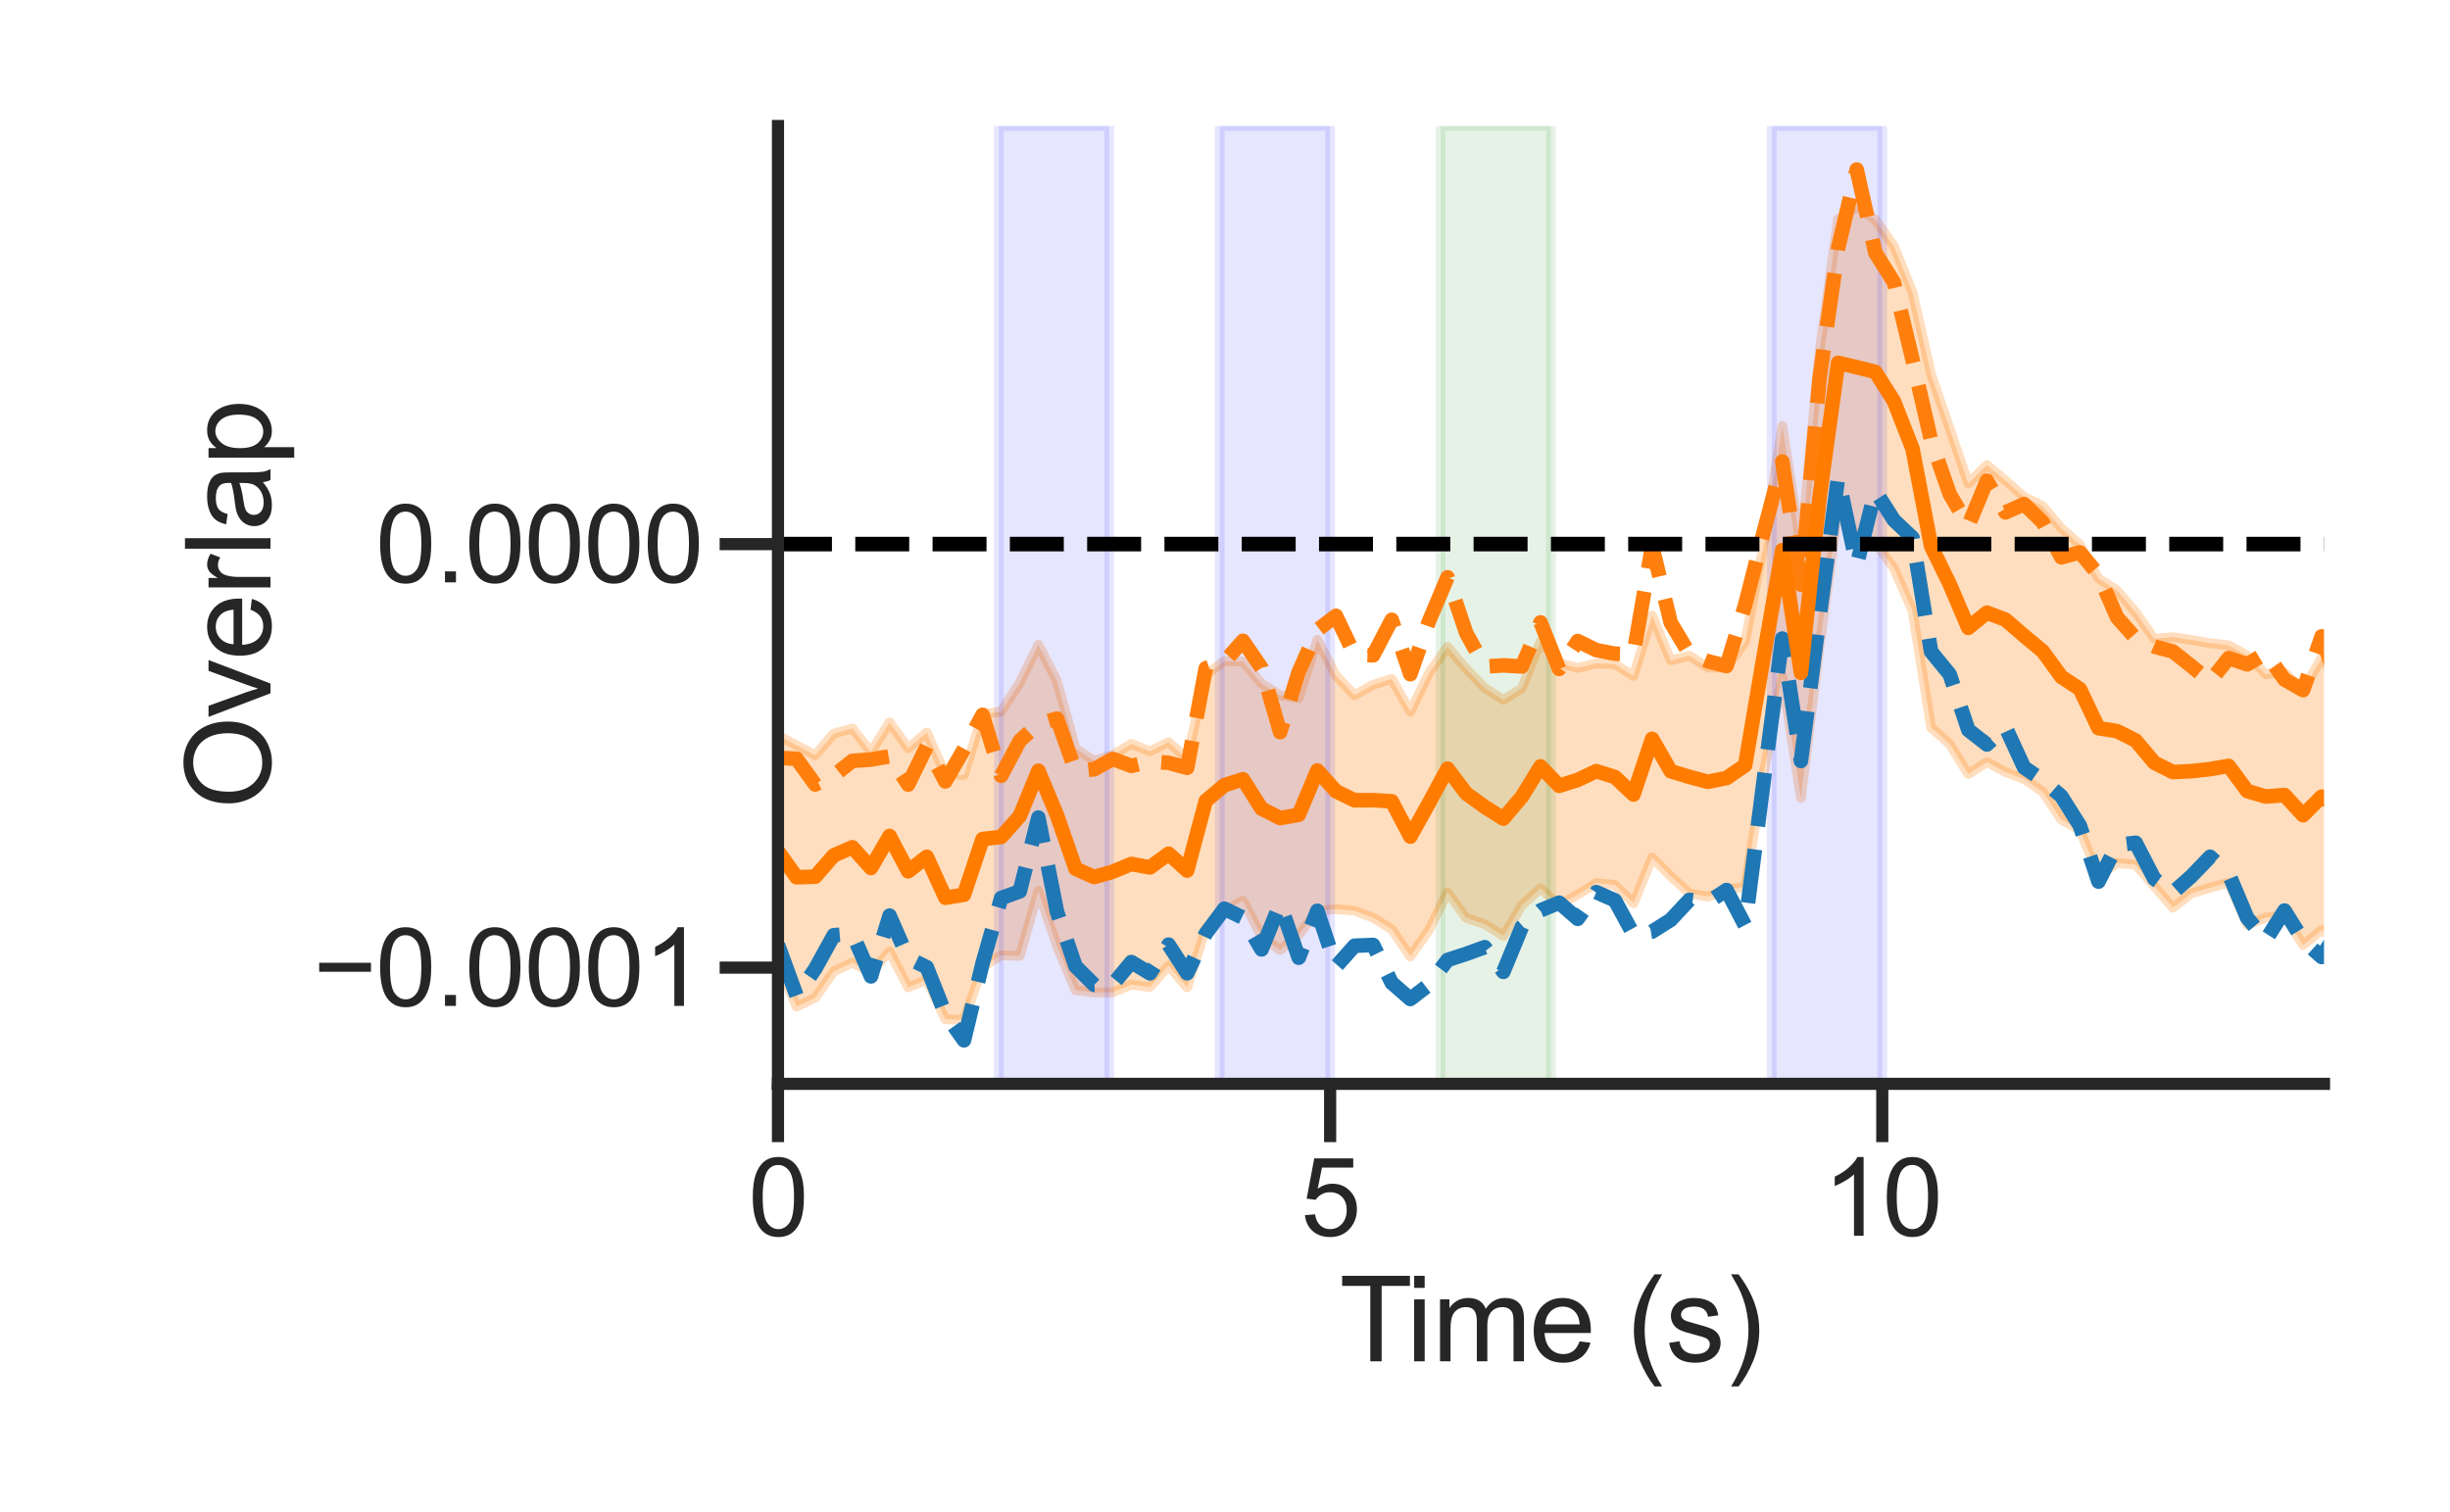 <?xml version="1.0" encoding="utf-8" standalone="no"?>
<!DOCTYPE svg PUBLIC "-//W3C//DTD SVG 1.1//EN"
  "http://www.w3.org/Graphics/SVG/1.1/DTD/svg11.dtd">
<svg xmlns:xlink="http://www.w3.org/1999/xlink" width="504pt" height="311.04pt" viewBox="0 0 504 311.04" xmlns="http://www.w3.org/2000/svg" version="1.1">
 <defs>
  <style type="text/css">*{stroke-linejoin: round; stroke-linecap: butt}</style>
 </defs>
 <g id="figure_1">
  <g id="patch_1">
   <path d="M 0 311.04 
L 504 311.04 
L 504 0 
L 0 0 
z
" style="fill: #ffffff"/>
  </g>
  <g id="axes_1">
   <g id="patch_2">
    <path d="M 160.042 222.978 
L 478.08 222.978 
L 478.08 25.92 
L 160.042 25.92 
z
" style="fill: #ffffff"/>
   </g>
   <g id="matplotlib.axis_1">
    <g id="xtick_1">
     <g id="line2d_1">
      <defs>
       <path id="mecf8868e47" d="M 0 0 
L 0 12 
" style="stroke: #262626; stroke-width: 2.5"/>
      </defs>
      <g>
       <use xlink:href="#mecf8868e47" x="160.042" y="222.978" style="fill: #262626; stroke: #262626; stroke-width: 2.5"/>
      </g>
     </g>
     <g id="text_1">
      <!-- 0 -->
      <g style="fill: #262626" transform="translate(153.925 254.225) scale(0.22 -0.22)">
       <defs>
        <path id="ArialMT-30" d="M 266 2259 
Q 266 3072 433 3567 
Q 600 4063 929 4331 
Q 1259 4600 1759 4600 
Q 2128 4600 2406 4451 
Q 2684 4303 2865 4023 
Q 3047 3744 3150 3342 
Q 3253 2941 3253 2259 
Q 3253 1453 3087 958 
Q 2922 463 2592 192 
Q 2263 -78 1759 -78 
Q 1097 -78 719 397 
Q 266 969 266 2259 
z
M 844 2259 
Q 844 1131 1108 757 
Q 1372 384 1759 384 
Q 2147 384 2411 759 
Q 2675 1134 2675 2259 
Q 2675 3391 2411 3762 
Q 2147 4134 1753 4134 
Q 1366 4134 1134 3806 
Q 844 3388 844 2259 
z
" transform="scale(0.016)"/>
       </defs>
       <use xlink:href="#ArialMT-30"/>
      </g>
     </g>
    </g>
    <g id="xtick_2">
     <g id="line2d_2">
      <g>
       <use xlink:href="#mecf8868e47" x="273.627" y="222.978" style="fill: #262626; stroke: #262626; stroke-width: 2.5"/>
      </g>
     </g>
     <g id="text_2">
      <!-- 5 -->
      <g style="fill: #262626" transform="translate(267.51 254.225) scale(0.22 -0.22)">
       <defs>
        <path id="ArialMT-35" d="M 266 1200 
L 856 1250 
Q 922 819 1161 601 
Q 1400 384 1738 384 
Q 2144 384 2425 690 
Q 2706 997 2706 1503 
Q 2706 1984 2436 2262 
Q 2166 2541 1728 2541 
Q 1456 2541 1237 2417 
Q 1019 2294 894 2097 
L 366 2166 
L 809 4519 
L 3088 4519 
L 3088 3981 
L 1259 3981 
L 1013 2750 
Q 1425 3038 1878 3038 
Q 2478 3038 2890 2622 
Q 3303 2206 3303 1553 
Q 3303 931 2941 478 
Q 2500 -78 1738 -78 
Q 1113 -78 717 272 
Q 322 622 266 1200 
z
" transform="scale(0.016)"/>
       </defs>
       <use xlink:href="#ArialMT-35"/>
      </g>
     </g>
    </g>
    <g id="xtick_3">
     <g id="line2d_3">
      <g>
       <use xlink:href="#mecf8868e47" x="387.212" y="222.978" style="fill: #262626; stroke: #262626; stroke-width: 2.5"/>
      </g>
     </g>
     <g id="text_3">
      <!-- 10 -->
      <g style="fill: #262626" transform="translate(374.978 254.225) scale(0.22 -0.22)">
       <defs>
        <path id="ArialMT-31" d="M 2384 0 
L 1822 0 
L 1822 3584 
Q 1619 3391 1289 3197 
Q 959 3003 697 2906 
L 697 3450 
Q 1169 3672 1522 3987 
Q 1875 4303 2022 4600 
L 2384 4600 
L 2384 0 
z
" transform="scale(0.016)"/>
       </defs>
       <use xlink:href="#ArialMT-31"/>
       <use xlink:href="#ArialMT-30" x="55.615"/>
      </g>
     </g>
    </g>
    <g id="text_4">
     <!-- Time (s) -->
     <g style="fill: #262626" transform="translate(275.522 280.069) scale(0.24 -0.24)">
      <defs>
       <path id="ArialMT-54" d="M 1659 0 
L 1659 4041 
L 150 4041 
L 150 4581 
L 3781 4581 
L 3781 4041 
L 2266 4041 
L 2266 0 
L 1659 0 
z
" transform="scale(0.016)"/>
       <path id="ArialMT-69" d="M 425 3934 
L 425 4581 
L 988 4581 
L 988 3934 
L 425 3934 
z
M 425 0 
L 425 3319 
L 988 3319 
L 988 0 
L 425 0 
z
" transform="scale(0.016)"/>
       <path id="ArialMT-6d" d="M 422 0 
L 422 3319 
L 925 3319 
L 925 2853 
Q 1081 3097 1340 3245 
Q 1600 3394 1931 3394 
Q 2300 3394 2536 3241 
Q 2772 3088 2869 2813 
Q 3263 3394 3894 3394 
Q 4388 3394 4653 3120 
Q 4919 2847 4919 2278 
L 4919 0 
L 4359 0 
L 4359 2091 
Q 4359 2428 4304 2576 
Q 4250 2725 4106 2815 
Q 3963 2906 3769 2906 
Q 3419 2906 3187 2673 
Q 2956 2441 2956 1928 
L 2956 0 
L 2394 0 
L 2394 2156 
Q 2394 2531 2256 2718 
Q 2119 2906 1806 2906 
Q 1569 2906 1367 2781 
Q 1166 2656 1075 2415 
Q 984 2175 984 1722 
L 984 0 
L 422 0 
z
" transform="scale(0.016)"/>
       <path id="ArialMT-65" d="M 2694 1069 
L 3275 997 
Q 3138 488 2766 206 
Q 2394 -75 1816 -75 
Q 1088 -75 661 373 
Q 234 822 234 1631 
Q 234 2469 665 2931 
Q 1097 3394 1784 3394 
Q 2450 3394 2872 2941 
Q 3294 2488 3294 1666 
Q 3294 1616 3291 1516 
L 816 1516 
Q 847 969 1125 678 
Q 1403 388 1819 388 
Q 2128 388 2347 550 
Q 2566 713 2694 1069 
z
M 847 1978 
L 2700 1978 
Q 2663 2397 2488 2606 
Q 2219 2931 1791 2931 
Q 1403 2931 1139 2672 
Q 875 2413 847 1978 
z
" transform="scale(0.016)"/>
       <path id="ArialMT-20" transform="scale(0.016)"/>
       <path id="ArialMT-28" d="M 1497 -1347 
Q 1031 -759 709 28 
Q 388 816 388 1659 
Q 388 2403 628 3084 
Q 909 3875 1497 4659 
L 1900 4659 
Q 1522 4009 1400 3731 
Q 1209 3300 1100 2831 
Q 966 2247 966 1656 
Q 966 153 1900 -1347 
L 1497 -1347 
z
" transform="scale(0.016)"/>
       <path id="ArialMT-73" d="M 197 991 
L 753 1078 
Q 800 744 1014 566 
Q 1228 388 1613 388 
Q 2000 388 2187 545 
Q 2375 703 2375 916 
Q 2375 1106 2209 1216 
Q 2094 1291 1634 1406 
Q 1016 1563 777 1677 
Q 538 1791 414 1992 
Q 291 2194 291 2438 
Q 291 2659 392 2848 
Q 494 3038 669 3163 
Q 800 3259 1026 3326 
Q 1253 3394 1513 3394 
Q 1903 3394 2198 3281 
Q 2494 3169 2634 2976 
Q 2775 2784 2828 2463 
L 2278 2388 
Q 2241 2644 2061 2787 
Q 1881 2931 1553 2931 
Q 1166 2931 1000 2803 
Q 834 2675 834 2503 
Q 834 2394 903 2306 
Q 972 2216 1119 2156 
Q 1203 2125 1616 2013 
Q 2213 1853 2448 1751 
Q 2684 1650 2818 1456 
Q 2953 1263 2953 975 
Q 2953 694 2789 445 
Q 2625 197 2315 61 
Q 2006 -75 1616 -75 
Q 969 -75 630 194 
Q 291 463 197 991 
z
" transform="scale(0.016)"/>
       <path id="ArialMT-29" d="M 791 -1347 
L 388 -1347 
Q 1322 153 1322 1656 
Q 1322 2244 1188 2822 
Q 1081 3291 891 3722 
Q 769 4003 388 4659 
L 791 4659 
Q 1378 3875 1659 3084 
Q 1900 2403 1900 1659 
Q 1900 816 1576 28 
Q 1253 -759 791 -1347 
z
" transform="scale(0.016)"/>
      </defs>
      <use xlink:href="#ArialMT-54"/>
      <use xlink:href="#ArialMT-69" x="57.334"/>
      <use xlink:href="#ArialMT-6d" x="79.551"/>
      <use xlink:href="#ArialMT-65" x="162.852"/>
      <use xlink:href="#ArialMT-20" x="218.467"/>
      <use xlink:href="#ArialMT-28" x="246.25"/>
      <use xlink:href="#ArialMT-73" x="279.551"/>
      <use xlink:href="#ArialMT-29" x="329.551"/>
     </g>
    </g>
   </g>
   <g id="matplotlib.axis_2">
    <g id="ytick_1">
     <g id="line2d_4">
      <defs>
       <path id="m9cc5424001" d="M 0 0 
L -12 0 
" style="stroke: #262626; stroke-width: 2.5"/>
      </defs>
      <g>
       <use xlink:href="#m9cc5424001" x="160.042" y="199.077" style="fill: #262626; stroke: #262626; stroke-width: 2.5"/>
      </g>
     </g>
     <g id="text_5">
      <!-- −0.0001 -->
      <g style="fill: #262626" transform="translate(64.41 206.951) scale(0.22 -0.22)">
       <defs>
        <path id="ArialMT-2212" d="M 3381 1997 
L 356 1997 
L 356 2522 
L 3381 2522 
L 3381 1997 
z
" transform="scale(0.016)"/>
        <path id="ArialMT-2e" d="M 581 0 
L 581 641 
L 1222 641 
L 1222 0 
L 581 0 
z
" transform="scale(0.016)"/>
       </defs>
       <use xlink:href="#ArialMT-2212"/>
       <use xlink:href="#ArialMT-30" x="58.398"/>
       <use xlink:href="#ArialMT-2e" x="114.014"/>
       <use xlink:href="#ArialMT-30" x="141.797"/>
       <use xlink:href="#ArialMT-30" x="197.412"/>
       <use xlink:href="#ArialMT-30" x="253.027"/>
       <use xlink:href="#ArialMT-31" x="308.643"/>
      </g>
     </g>
    </g>
    <g id="ytick_2">
     <g id="line2d_5">
      <g>
       <use xlink:href="#m9cc5424001" x="160.042" y="111.936" style="fill: #262626; stroke: #262626; stroke-width: 2.5"/>
      </g>
     </g>
     <g id="text_6">
      <!-- 0.0000 -->
      <g style="fill: #262626" transform="translate(77.26 119.81) scale(0.22 -0.22)">
       <use xlink:href="#ArialMT-30"/>
       <use xlink:href="#ArialMT-2e" x="55.615"/>
       <use xlink:href="#ArialMT-30" x="83.398"/>
       <use xlink:href="#ArialMT-30" x="139.014"/>
       <use xlink:href="#ArialMT-30" x="194.629"/>
       <use xlink:href="#ArialMT-30" x="250.244"/>
      </g>
     </g>
    </g>
    <g id="text_7">
     <!-- Overlap -->
     <g style="fill: #262626" transform="translate(55.64 166.464) rotate(-90) scale(0.24 -0.24)">
      <defs>
       <path id="ArialMT-4f" d="M 309 2231 
Q 309 3372 921 4017 
Q 1534 4663 2503 4663 
Q 3138 4663 3647 4359 
Q 4156 4056 4423 3514 
Q 4691 2972 4691 2284 
Q 4691 1588 4409 1038 
Q 4128 488 3612 205 
Q 3097 -78 2500 -78 
Q 1853 -78 1343 234 
Q 834 547 571 1087 
Q 309 1628 309 2231 
z
M 934 2222 
Q 934 1394 1379 917 
Q 1825 441 2497 441 
Q 3181 441 3623 922 
Q 4066 1403 4066 2288 
Q 4066 2847 3877 3264 
Q 3688 3681 3323 3911 
Q 2959 4141 2506 4141 
Q 1863 4141 1398 3698 
Q 934 3256 934 2222 
z
" transform="scale(0.016)"/>
       <path id="ArialMT-76" d="M 1344 0 
L 81 3319 
L 675 3319 
L 1388 1331 
Q 1503 1009 1600 663 
Q 1675 925 1809 1294 
L 2547 3319 
L 3125 3319 
L 1869 0 
L 1344 0 
z
" transform="scale(0.016)"/>
       <path id="ArialMT-72" d="M 416 0 
L 416 3319 
L 922 3319 
L 922 2816 
Q 1116 3169 1280 3281 
Q 1444 3394 1641 3394 
Q 1925 3394 2219 3213 
L 2025 2691 
Q 1819 2813 1613 2813 
Q 1428 2813 1281 2702 
Q 1134 2591 1072 2394 
Q 978 2094 978 1738 
L 978 0 
L 416 0 
z
" transform="scale(0.016)"/>
       <path id="ArialMT-6c" d="M 409 0 
L 409 4581 
L 972 4581 
L 972 0 
L 409 0 
z
" transform="scale(0.016)"/>
       <path id="ArialMT-61" d="M 2588 409 
Q 2275 144 1986 34 
Q 1697 -75 1366 -75 
Q 819 -75 525 192 
Q 231 459 231 875 
Q 231 1119 342 1320 
Q 453 1522 633 1644 
Q 813 1766 1038 1828 
Q 1203 1872 1538 1913 
Q 2219 1994 2541 2106 
Q 2544 2222 2544 2253 
Q 2544 2597 2384 2738 
Q 2169 2928 1744 2928 
Q 1347 2928 1158 2789 
Q 969 2650 878 2297 
L 328 2372 
Q 403 2725 575 2942 
Q 747 3159 1072 3276 
Q 1397 3394 1825 3394 
Q 2250 3394 2515 3294 
Q 2781 3194 2906 3042 
Q 3031 2891 3081 2659 
Q 3109 2516 3109 2141 
L 3109 1391 
Q 3109 606 3145 398 
Q 3181 191 3288 0 
L 2700 0 
Q 2613 175 2588 409 
z
M 2541 1666 
Q 2234 1541 1622 1453 
Q 1275 1403 1131 1340 
Q 988 1278 909 1158 
Q 831 1038 831 891 
Q 831 666 1001 516 
Q 1172 366 1500 366 
Q 1825 366 2078 508 
Q 2331 650 2450 897 
Q 2541 1088 2541 1459 
L 2541 1666 
z
" transform="scale(0.016)"/>
       <path id="ArialMT-70" d="M 422 -1272 
L 422 3319 
L 934 3319 
L 934 2888 
Q 1116 3141 1344 3267 
Q 1572 3394 1897 3394 
Q 2322 3394 2647 3175 
Q 2972 2956 3137 2557 
Q 3303 2159 3303 1684 
Q 3303 1175 3120 767 
Q 2938 359 2589 142 
Q 2241 -75 1856 -75 
Q 1575 -75 1351 44 
Q 1128 163 984 344 
L 984 -1272 
L 422 -1272 
z
M 931 1641 
Q 931 1000 1190 694 
Q 1450 388 1819 388 
Q 2194 388 2461 705 
Q 2728 1022 2728 1688 
Q 2728 2322 2467 2637 
Q 2206 2953 1844 2953 
Q 1484 2953 1207 2617 
Q 931 2281 931 1641 
z
" transform="scale(0.016)"/>
      </defs>
      <use xlink:href="#ArialMT-4f"/>
      <use xlink:href="#ArialMT-76" x="77.783"/>
      <use xlink:href="#ArialMT-65" x="127.783"/>
      <use xlink:href="#ArialMT-72" x="183.398"/>
      <use xlink:href="#ArialMT-6c" x="216.699"/>
      <use xlink:href="#ArialMT-61" x="238.916"/>
      <use xlink:href="#ArialMT-70" x="294.531"/>
     </g>
    </g>
   </g>
   <g id="PolyCollection_1">
    <defs>
     <path id="mbda195f659" d="M 160.042 -159.749 
L 160.042 -112.92 
L 163.868 -103.945 
L 167.694 -105.766 
L 171.52 -111.203 
L 175.346 -112.995 
L 179.172 -110.985 
L 182.998 -115.309 
L 186.824 -107.892 
L 190.65 -109.466 
L 194.476 -101.34 
L 198.302 -101.223 
L 202.128 -112.11 
L 205.954 -114.507 
L 209.78 -114.379 
L 213.606 -127.738 
L 217.432 -116.46 
L 221.258 -107.326 
L 225.084 -106.866 
L 228.91 -106.881 
L 232.736 -108.457 
L 236.562 -107.965 
L 240.388 -112.376 
L 244.214 -107.9 
L 248.04 -119.99 
L 251.866 -123.557 
L 255.692 -125.728 
L 259.518 -118.444 
L 263.344 -115.588 
L 267.171 -118.716 
L 270.997 -123.627 
L 274.823 -124.014 
L 278.649 -123.666 
L 282.475 -122.227 
L 286.301 -119.864 
L 290.127 -114.255 
L 293.953 -119.718 
L 297.779 -127.454 
L 301.605 -122.212 
L 305.431 -120.91 
L 309.257 -118.463 
L 313.083 -124.797 
L 316.909 -128.272 
L 320.735 -124.858 
L 324.561 -126.976 
L 328.387 -129.377 
L 332.213 -128.987 
L 336.039 -125.213 
L 339.865 -134.622 
L 343.691 -130.773 
L 347.517 -127.265 
L 351.343 -126.554 
L 355.169 -128.074 
L 358.995 -128.572 
L 362.821 -152.103 
L 366.647 -171.776 
L 370.473 -146.864 
L 374.299 -178.066 
L 378.125 -206.154 
L 381.951 -200.905 
L 385.777 -199.394 
L 389.603 -194.144 
L 393.429 -185.382 
L 397.255 -161.372 
L 401.081 -157.955 
L 404.907 -151.789 
L 408.733 -154.257 
L 412.559 -152.201 
L 416.385 -150.766 
L 420.211 -148.178 
L 424.037 -142.415 
L 427.863 -140.281 
L 431.689 -130.843 
L 435.515 -133.489 
L 439.342 -133.136 
L 443.168 -128.747 
L 446.994 -124.268 
L 450.82 -127.257 
L 454.646 -128.407 
L 458.472 -129.453 
L 462.298 -120.769 
L 466.124 -122.297 
L 469.95 -122.697 
L 473.776 -116.591 
L 477.602 -119.702 
L 481.428 -117.075 
L 485.254 -124.846 
L 489.08 -115.789 
L 492.906 -113.393 
L 496.732 -107.649 
L 500.558 -110.055 
L 504.384 -108.431 
L 508.21 -112.25 
L 512.036 -105.687 
L 515.862 -108.896 
L 519.688 -110.585 
L 523.514 -107.899 
L 527.34 -105.007 
L 531.166 -102.334 
L 534.992 -101.272 
L 538.818 -106.059 
L 542.644 -104.041 
L 546.47 -102.347 
L 550.296 -109.188 
L 554.122 -107.838 
L 557.948 -106.249 
L 561.774 -110.474 
L 565.6 -108.924 
L 569.426 -111.69 
L 573.252 -109.046 
L 577.078 -114.37 
L 580.904 -113.534 
L 584.73 -111.698 
L 588.556 -115.113 
L 592.382 -118.446 
L 596.208 -121.415 
L 596.208 -177.1 
L 596.208 -177.1 
L 592.382 -177.253 
L 588.556 -165.808 
L 584.73 -165.795 
L 580.904 -170.493 
L 577.078 -167.364 
L 573.252 -166.649 
L 569.426 -169.739 
L 565.6 -161.722 
L 561.774 -163.429 
L 557.948 -166.293 
L 554.122 -159.645 
L 550.296 -159.015 
L 546.47 -158.312 
L 542.644 -153.888 
L 538.818 -159.258 
L 534.992 -151.718 
L 531.166 -155.675 
L 527.34 -154.567 
L 523.514 -156.617 
L 519.688 -160.759 
L 515.862 -159.905 
L 512.036 -161.69 
L 508.21 -166.965 
L 504.384 -159.216 
L 500.558 -159.715 
L 496.732 -158.386 
L 492.906 -163.127 
L 489.08 -171.815 
L 485.254 -177.203 
L 481.428 -169.779 
L 477.602 -175.707 
L 473.776 -169.039 
L 469.95 -172.713 
L 466.124 -172.335 
L 462.298 -176.171 
L 458.472 -178.282 
L 454.646 -178.718 
L 450.82 -179.38 
L 446.994 -179.967 
L 443.168 -179.636 
L 439.342 -185.045 
L 435.515 -189.582 
L 431.689 -192.027 
L 427.863 -199.006 
L 424.037 -202.369 
L 420.211 -206.931 
L 416.385 -208.816 
L 412.559 -212.173 
L 408.733 -215.371 
L 404.907 -211.573 
L 401.081 -222.837 
L 397.255 -234.02 
L 393.429 -250.934 
L 389.603 -260.426 
L 385.777 -265.829 
L 381.951 -268.517 
L 378.125 -265.931 
L 374.299 -238.639 
L 370.473 -198.259 
L 366.647 -223.393 
L 362.821 -199.067 
L 358.995 -179.007 
L 355.169 -173.674 
L 351.343 -173.698 
L 347.517 -176.151 
L 343.691 -175.178 
L 339.865 -184.411 
L 336.039 -171.99 
L 332.213 -174.384 
L 328.387 -174.564 
L 324.561 -173.621 
L 320.735 -174.603 
L 316.909 -179.065 
L 313.083 -169.445 
L 309.257 -167.064 
L 305.431 -169.514 
L 301.605 -173.468 
L 297.779 -177.961 
L 293.953 -172.553 
L 290.127 -164.624 
L 286.301 -171.352 
L 282.475 -170.164 
L 278.649 -168.018 
L 274.823 -172.062 
L 270.997 -179.414 
L 267.171 -167.449 
L 263.344 -167.992 
L 259.518 -170.409 
L 255.692 -174.925 
L 251.866 -175.026 
L 248.04 -172.229 
L 244.214 -154.938 
L 240.388 -158.355 
L 236.562 -156.463 
L 232.736 -158.003 
L 228.91 -155.707 
L 225.084 -154.511 
L 221.258 -157.044 
L 217.432 -170.909 
L 213.606 -178.387 
L 209.78 -170.584 
L 205.954 -164.659 
L 202.128 -164.09 
L 198.302 -151.592 
L 194.476 -151.748 
L 190.65 -160.334 
L 186.824 -157.105 
L 182.998 -162.439 
L 179.172 -156.306 
L 175.346 -161.16 
L 171.52 -160.124 
L 167.694 -155.661 
L 163.868 -157.698 
L 160.042 -159.749 
z
" style="stroke: #ff7c00; stroke-opacity: 0.25; stroke-width: 2"/>
    </defs>
    <g clip-path="url(#pa2b6b95f10)">
     <use xlink:href="#mbda195f659" x="0" y="311.04" style="fill: #ff7c00; fill-opacity: 0.25; stroke: #ff7c00; stroke-opacity: 0.25; stroke-width: 2"/>
    </g>
   </g>
   <g id="patch_3">
    <path d="M 205.476 222.978 
L 205.476 25.92 
L 228.193 25.92 
L 228.193 222.978 
z
" clip-path="url(#pa2b6b95f10)" style="fill: #0000ff; opacity: 0.1; stroke: #0000ff; stroke-width: 2; stroke-linejoin: miter"/>
   </g>
   <g id="patch_4">
    <path d="M 250.91 222.978 
L 250.91 25.92 
L 273.627 25.92 
L 273.627 222.978 
z
" clip-path="url(#pa2b6b95f10)" style="fill: #0000ff; opacity: 0.1; stroke: #0000ff; stroke-width: 2; stroke-linejoin: miter"/>
   </g>
   <g id="patch_5">
    <path d="M 364.495 222.978 
L 364.495 25.92 
L 387.212 25.92 
L 387.212 222.978 
z
" clip-path="url(#pa2b6b95f10)" style="fill: #0000ff; opacity: 0.1; stroke: #0000ff; stroke-width: 2; stroke-linejoin: miter"/>
   </g>
   <g id="patch_6">
    <path d="M 296.344 222.978 
L 296.344 25.92 
L 319.061 25.92 
L 319.061 222.978 
z
" clip-path="url(#pa2b6b95f10)" style="fill: #008000; opacity: 0.1; stroke: #008000; stroke-width: 2; stroke-linejoin: miter"/>
   </g>
   <g id="line2d_6">
    <path d="M 160.042 194.38 
L 163.868 204.854 
L 167.694 199.329 
L 171.52 192.415 
L 175.346 192.091 
L 179.172 200.876 
L 182.998 188.379 
L 186.824 197.118 
L 190.65 198.989 
L 194.476 208.629 
L 198.302 214.021 
L 202.128 198.181 
L 205.954 184.766 
L 209.78 183.382 
L 213.606 168.205 
L 217.432 187.573 
L 221.258 198.801 
L 225.084 202.613 
L 228.91 202.537 
L 232.736 197.93 
L 236.562 200.249 
L 240.388 194.344 
L 244.214 200.231 
L 248.04 192.077 
L 251.866 186.946 
L 255.692 188.804 
L 259.518 195.324 
L 263.344 185.975 
L 267.171 197.036 
L 270.997 187.382 
L 274.823 198.875 
L 278.649 194.571 
L 282.475 194.414 
L 286.301 202.193 
L 290.127 205.529 
L 293.953 202.583 
L 297.779 197.498 
L 301.605 196.254 
L 305.431 194.868 
L 309.257 199.944 
L 313.083 190.67 
L 316.909 187.297 
L 320.735 185.709 
L 324.561 189.029 
L 328.387 183.543 
L 332.213 185.234 
L 336.039 192.265 
L 339.865 191.66 
L 343.691 189.245 
L 347.517 185.139 
L 351.343 185.643 
L 355.169 183.108 
L 358.995 190.429 
L 362.821 160.55 
L 366.647 131.379 
L 370.473 156.554 
L 374.299 126.896 
L 378.125 98.215 
L 381.951 116.235 
L 385.777 101.001 
L 389.603 107.01 
L 393.429 110.64 
L 397.255 134.076 
L 401.081 138.741 
L 404.907 150.18 
L 408.733 153.163 
L 412.559 149.576 
L 416.385 157.901 
L 420.211 160.502 
L 424.037 163.809 
L 427.863 169.888 
L 431.689 181.377 
L 435.515 173.829 
L 439.342 173.387 
L 443.168 180.802 
L 446.994 183.642 
L 450.82 180.245 
L 454.646 176.265 
L 458.472 179.774 
L 462.298 188.841 
L 466.124 193.376 
L 469.95 187.332 
L 473.776 193.447 
L 477.602 196.882 
L 481.428 190.798 
L 485.254 194.873 
L 489.08 202.171 
L 492.906 197.311 
L 496.732 207.288 
L 500.558 195.548 
L 504.384 199.089 
L 505 198.791 
" clip-path="url(#pa2b6b95f10)" style="fill: none; stroke-dasharray: 11.1,4.8; stroke-dashoffset: 0; stroke: #1f77b4; stroke-width: 3"/>
   </g>
   <g id="line2d_7">
    <path d="M 160.042 155.896 
L 163.868 156.105 
L 167.694 161.4 
L 171.52 159.553 
L 175.346 156.536 
L 179.172 156.27 
L 182.998 155.592 
L 186.824 161.411 
L 190.65 153.559 
L 194.476 160.756 
L 198.302 154.128 
L 202.128 147.063 
L 205.954 159.608 
L 209.78 152.402 
L 213.606 148.926 
L 217.432 147.836 
L 221.258 158.652 
L 225.084 158.265 
L 228.91 156.143 
L 232.736 157.568 
L 236.562 156.675 
L 240.388 156.931 
L 244.214 157.967 
L 248.04 137.481 
L 251.866 136.134 
L 255.692 131.837 
L 259.518 137.424 
L 263.344 150.636 
L 267.171 138.224 
L 270.997 129.633 
L 274.823 126.693 
L 278.649 134.714 
L 282.475 134.823 
L 286.301 127.515 
L 290.127 138.712 
L 293.953 127.834 
L 297.779 118.769 
L 301.605 130.206 
L 305.431 137.126 
L 309.257 136.894 
L 313.083 137.11 
L 316.909 128.05 
L 320.735 137.625 
L 324.561 131.887 
L 328.387 133.755 
L 332.213 134.489 
L 336.039 134.63 
L 339.865 112.358 
L 343.691 128.091 
L 347.517 134.505 
L 351.343 136.044 
L 355.169 137.031 
L 358.995 124.477 
L 362.821 109.438 
L 366.647 94.961 
L 370.473 120.283 
L 374.299 77.931 
L 378.125 51.056 
L 381.951 34.877 
L 385.777 51.981 
L 389.603 58.075 
L 393.429 73.993 
L 397.255 90.623 
L 401.081 101.637 
L 404.907 108.152 
L 408.733 98.91 
L 412.559 105.421 
L 416.385 103.7 
L 420.211 107.437 
L 424.037 114.662 
L 427.863 113.644 
L 431.689 118.236 
L 435.515 127.018 
L 439.342 131.321 
L 443.168 133.02 
L 446.994 134.028 
L 450.82 137.06 
L 454.646 140.202 
L 458.472 135.378 
L 462.298 136.678 
L 466.124 134.371 
L 469.95 139.803 
L 473.776 141.985 
L 477.602 130.914 
L 481.428 142.251 
L 485.254 125.687 
L 489.08 131.984 
L 492.906 150.082 
L 496.732 149.3 
L 500.558 156.69 
L 504.384 156.628 
L 505 155.139 
" clip-path="url(#pa2b6b95f10)" style="fill: none; stroke-dasharray: 11.1,4.8; stroke-dashoffset: 0; stroke: #ff7f0e; stroke-width: 3"/>
   </g>
   <g id="line2d_8">
    <path clip-path="url(#pa2b6b95f10)" style="fill: none; stroke-dasharray: 11.1,4.8; stroke-dashoffset: 0; stroke: #2ca02c; stroke-width: 3"/>
   </g>
   <g id="line2d_9">
    <path clip-path="url(#pa2b6b95f10)" style="fill: none; stroke-dasharray: 11.1,4.8; stroke-dashoffset: 0; stroke: #d62728; stroke-width: 3"/>
   </g>
   <g id="line2d_10">
    <path d="M 160.042 175.138 
L 163.868 180.479 
L 167.694 180.365 
L 171.52 175.984 
L 175.346 174.313 
L 179.172 178.573 
L 182.998 171.985 
L 186.824 179.264 
L 190.65 176.274 
L 194.476 184.693 
L 198.302 184.075 
L 202.128 172.622 
L 205.954 172.187 
L 209.78 167.892 
L 213.606 158.565 
L 217.432 167.705 
L 221.258 178.727 
L 225.084 180.439 
L 228.91 179.34 
L 232.736 177.749 
L 236.562 178.462 
L 240.388 175.638 
L 244.214 179.099 
L 248.04 164.779 
L 251.866 161.54 
L 255.692 160.321 
L 259.518 166.374 
L 263.344 168.305 
L 267.171 167.63 
L 270.997 158.507 
L 274.823 162.784 
L 278.649 164.643 
L 282.475 164.619 
L 286.301 164.854 
L 290.127 172.121 
L 293.953 165.208 
L 297.779 158.134 
L 301.605 163.23 
L 305.431 165.997 
L 309.257 168.419 
L 313.083 163.89 
L 316.909 157.674 
L 320.735 161.667 
L 324.561 160.458 
L 328.387 158.649 
L 332.213 159.862 
L 336.039 163.447 
L 339.865 152.009 
L 343.691 158.668 
L 347.517 159.822 
L 351.343 160.844 
L 355.169 160.069 
L 358.995 157.453 
L 362.821 134.994 
L 366.647 113.17 
L 370.473 138.418 
L 374.299 102.413 
L 378.125 74.636 
L 381.951 75.556 
L 385.777 76.491 
L 389.603 82.543 
L 393.429 92.316 
L 397.255 112.35 
L 401.081 120.189 
L 404.907 129.166 
L 408.733 126.036 
L 412.559 127.498 
L 416.385 130.801 
L 420.211 133.969 
L 424.037 139.235 
L 427.863 141.766 
L 431.689 149.807 
L 435.515 150.424 
L 439.342 152.354 
L 443.168 156.911 
L 446.994 158.835 
L 450.82 158.653 
L 454.646 158.233 
L 458.472 157.576 
L 462.298 162.759 
L 466.124 163.873 
L 469.95 163.568 
L 473.776 167.716 
L 477.602 163.898 
L 481.428 166.524 
L 485.254 160.28 
L 489.08 167.078 
L 492.906 173.697 
L 496.732 178.294 
L 500.558 176.119 
L 504.384 177.859 
L 505 176.965 
" clip-path="url(#pa2b6b95f10)" style="fill: none; stroke: #ff7c00; stroke-width: 3; stroke-linecap: round"/>
   </g>
   <g id="line2d_11">
    <path d="M 160.042 111.936 
L 505 111.936 
" clip-path="url(#pa2b6b95f10)" style="fill: none; stroke-dasharray: 11.1,4.8; stroke-dashoffset: 0; stroke: #000000; stroke-width: 3"/>
   </g>
   <g id="patch_7">
    <path d="M 160.042 222.978 
L 160.042 25.92 
" style="fill: none; stroke: #262626; stroke-width: 2.5; stroke-linejoin: miter; stroke-linecap: square"/>
   </g>
   <g id="patch_8">
    <path d="M 160.042 222.978 
L 478.08 222.978 
" style="fill: none; stroke: #262626; stroke-width: 2.5; stroke-linejoin: miter; stroke-linecap: square"/>
   </g>
  </g>
 </g>
 <defs>
  <clipPath id="pa2b6b95f10">
   <rect x="160.042" y="25.92" width="318.038" height="197.058"/>
  </clipPath>
 </defs>
</svg>
